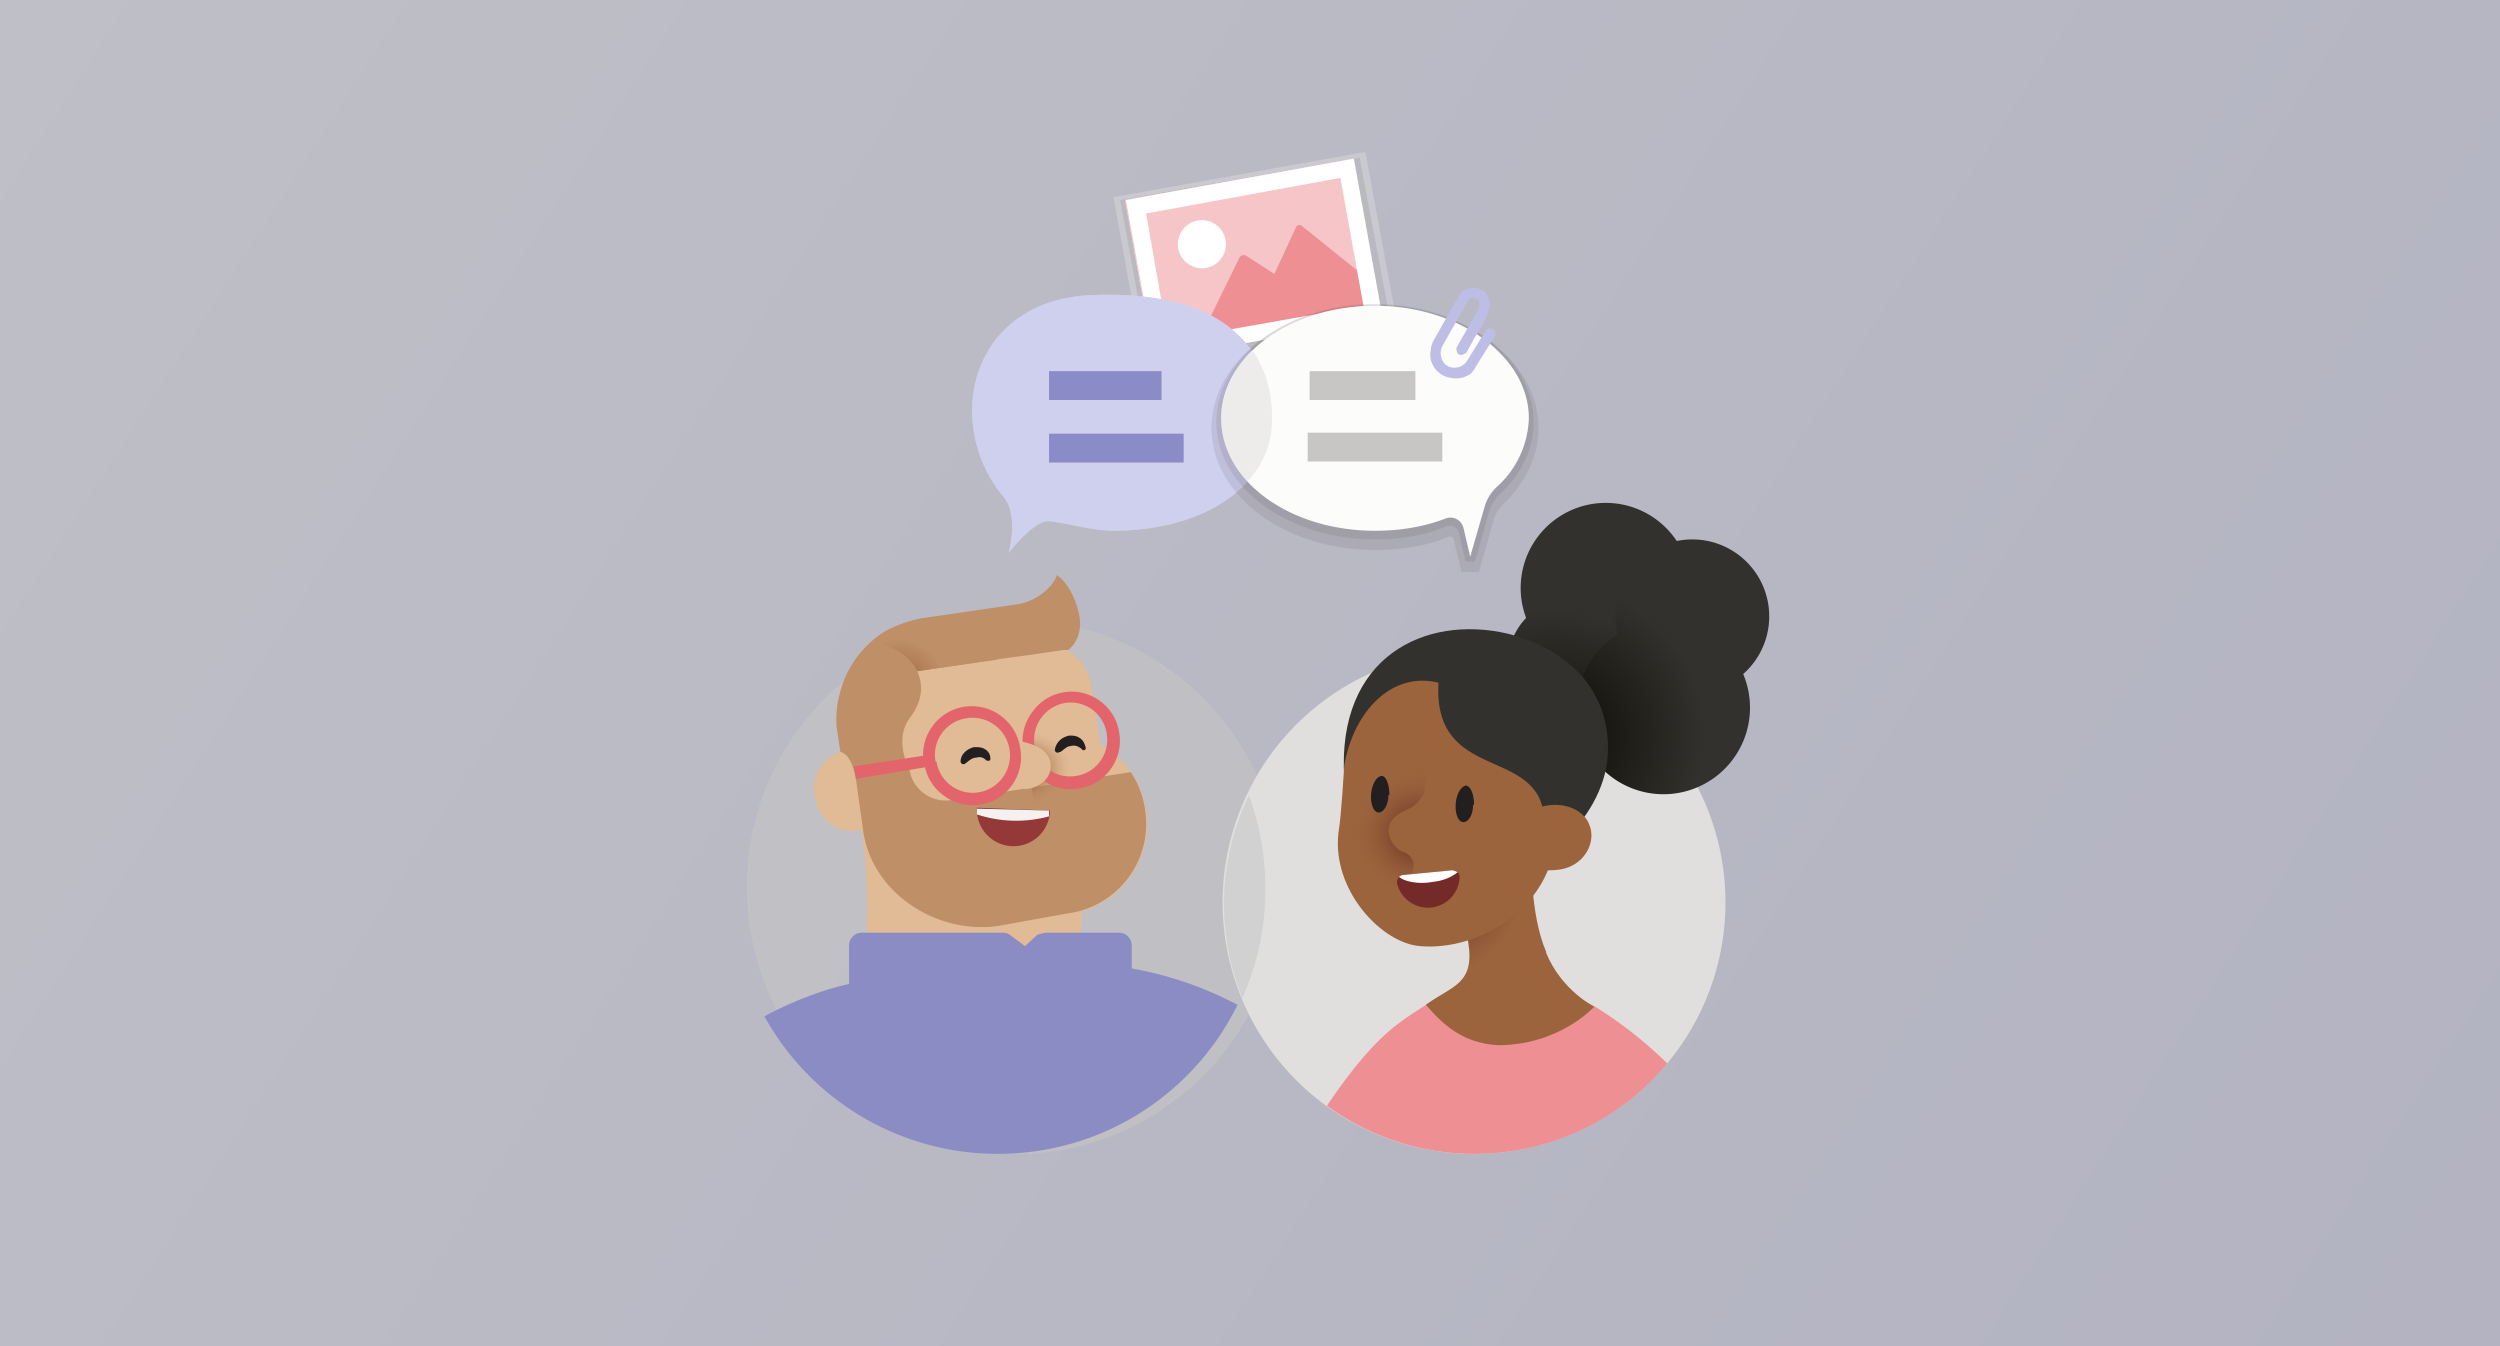 <svg xmlns="http://www.w3.org/2000/svg" fill="none" viewBox="0 0 260 140">
  <rect x="0" y="0" width="260" height="140" fill="#808080" stroke="none"/>
  <path fill="url(#a)" d="M260 140h260v140H260z" transform="rotate(-180 260 140)"/>
  <g clip-path="url(#b)">
    <path fill="#C8C6C4" d="M103.8 120a27.8 27.8 0 1 0 0-55.5 27.8 27.8 0 0 0 0 55.5Z" opacity=".5"/>
    <path fill="#8B8CC4" d="M103.8 120c10.9 0 20.4-6.3 24.9-15.5a37.4 37.4 0 0 0-13.2-4.1c-1.8 0-2.8.8-3.3 2a33 33 0 0 0-8-1 44.7 44.7 0 0 0-15.5 3.2l-.2-2.3s-4 .7-9 3.4a27.7 27.7 0 0 0 24.3 14.3Z"/>
    <path fill="#33312D" d="M102.4 80.5c.5 0 .7-.8.6-1.6s-.6-1.5-1-1.4c-.6 0-.8.8-.7 1.6.1.9.6 1.5 1 1.4Zm9-1.4c.4 0 .7-.8.6-1.6-.1-.9-.6-1.5-1.1-1.4-.5 0-.7.8-.6 1.6.1.9.6 1.5 1 1.4Z"/>
    <path fill="#BBB0D6" d="M115.7 93.2h-.1.1Z"/>
    <path fill="#E0BB95" d="M89 81.3s2.8 16.6-.2 22c9.4 8.5 22.3 5.4 22.3 1 0 0 4.4-15-2.1-22.9-3.7-4.5-20-.1-20-.1Z"/>
    <path fill="#E0BB95" d="m95 67.8 9.8-1.5c4.2-.6 8.1 1.6 8.7 4.9l2.4 15.7c.5 3.3-2.6 6.5-6.9 7.2l-9.8 1.5c-4.3.7-8.2-1.5-8.7-4.8L88.1 75c-.5-3.4 2.6-6.6 6.8-7.3Z"/>
    <path fill="#9C96AE" d="M115.1 82.7Z"/>
    <path fill="#E0BB95" d="M101.4 81.3a9.5 9.5 0 0 1 7-5 9.4 9.4 0 0 1 6 1.1 9.6 9.6 0 0 1 3.3 3 9.5 9.5 0 0 1 1.5 3.9 9.5 9.5 0 0 1-8 10.8 9.4 9.4 0 0 1-5-.6 9.5 9.5 0 0 1-5.8-7.3 9.4 9.4 0 0 1 1-5.9ZM89 86.4c2.2-.2 3.6-2.3 3.4-4.6-.3-2.4-2.3-4-4.4-3.7-2.1.2-3.6 2.3-3.3 4.6.3 2.3 2.2 4 4.4 3.7Z"/>
    <path fill="#767677" d="M107.4 83.5a.1.1 0 0 1 .1.2 2.7 2.7 0 0 1-1 .8c-.5.2-1 .2-1.5.2-1-.2-1.8-.9-2-1.7a.1.1 0 0 1 .1-.1l1 .6a3.4 3.4 0 0 0 1 .3h1.1l1.2-.3Z"/>
    <path fill="#BF8F68" d="m87.1 76.2.3 2c1.4.3 1.7 3.4 1.7 3.4l.7 5c1 6.3 7.6 10.6 14 9.7L111 95a9.4 9.4 0 0 0 8.1-10.7 9.5 9.5 0 0 0-1.5-4L99 83.2a3.8 3.8 0 0 1-4.4-3.1s-1.7-3.1 0-5.4c1.7-2.3 1.2-3.9.8-4.9l8.8-1.3 3-.4 3.4-.5h.5s1.7-1.2 1.1-3.8a8 8 0 0 0-1.3-3c-.5-.7-1-1-1-1s-.1.6-.8 1.3a6 6 0 0 1-3 1.7l-10.2 1.5c-1.2.2-3.1.9-3.9 1.4a10.5 10.5 0 0 0-4.6 6.2 10.4 10.4 0 0 0-.4 3.6l.1.7Z"/>
    <path fill="#943838" d="M105.2 88.6a4.4 4.4 0 0 1-4.2-4.5.6.6 0 0 1 .6-.7l7.6.3a.6.6 0 0 1 .6.7 4.4 4.4 0 0 1-4.4 4.2h-.2Z"/>
    <path fill="#BF8F68" d="m101.6 84 7.6.3a3.8 3.8 0 0 1-4 3.7 3.8 3.8 0 0 1-3.6-4Zm0-1.2a1.3 1.3 0 0 0-1.3 1.2 5 5 0 0 0 5 5.3 5 5 0 0 0 5.1-5 1.3 1.3 0 0 0-1.2-1.2l-7.5-.3Z"/>
    <path fill="#F3F2F1" d="M101.6 84v.7a13 13 0 0 0 7.5.2v-.6l-7.5-.2Z"/>
    <path fill="url(#c)" d="M100.7 64.1c2.7.5 3 4.5 3 4.5l-8.3 1.2c-1.3-2.7-4.8-3-4.8-3s2.7-3.2 10-2.7Z"/>
    <path fill="url(#d)" d="m105.3 69.5 3.8 23.8 7.5-1.3-3.7-23.8-7.6 1.3Z"/>
    <path fill="#231F20" d="M109.7 78c.1-.7.6-1.3 1.5-1.5.3 0 .7 0 1 .2.4.2.6.6.7 1a.2.2 0 0 1-.4.2c-.5-.4-.8-.4-1.2-.3-.3 0-.6.3-1 .6h-.1a.3.3 0 0 1-.5-.2Zm-9.8 1.2c0-.7.6-1.3 1.4-1.5.4 0 .8 0 1.1.2.4.2.6.6.6 1a.2.2 0 0 1-.3.2h-.1c-.4-.4-.7-.4-1.1-.3-.4 0-.7.3-1.1.6a.3.3 0 0 1-.5-.2Z"/>
    <path fill="#E3646A" d="M108.4 81.1a5 5 0 0 1-2-3.3 5 5 0 0 1 1-3.8 5 5 0 0 1 3.2-2 5 5 0 0 1 3.8.9 5 5 0 0 1 2 3.3 5 5 0 0 1-.9 3.8 5 5 0 0 1-3.3 2 5 5 0 0 1-3.8-.9Zm2.4-8a3.9 3.9 0 0 0-3.2 4.5A3.8 3.8 0 0 0 109 80a3.9 3.9 0 0 0 2.9.7 3.8 3.8 0 0 0 2.5-1.5 3.8 3.8 0 0 0 .7-2.9 3.8 3.8 0 0 0-1.5-2.5 3.8 3.8 0 0 0-2.8-.7Z"/>
    <path fill="#E0BB95" d="M104.2 80c-.2-1.4 0-3.7 1.3-3.9 0 0 .1.5.8 1 .4.2 2.4.4 2.9 2 .4 1.7-1 2.5-1.3 2.6a2.5 2.5 0 0 1-.8.3 2.5 2.5 0 0 1-2.9-2Z"/>
    <path fill="#E3646A" d="m89 81 7.2-1.2a5 5 0 0 0 1.9 2.9 5 5 0 0 0 3.7 1 5 5 0 0 0 4.3-5.9 5.1 5.1 0 0 0-5.8-4.3 5 5 0 0 0-3.3 2 5 5 0 0 0-1 3.1l-7.2 1.1.2 1.2Zm8.3-1.8a3.8 3.8 0 0 1 .7-3 3.8 3.8 0 0 1 2.5-1.5A3.9 3.9 0 0 1 105 78a3.9 3.9 0 0 1-3.2 4.4 3.8 3.8 0 0 1-2.9-.7 3.8 3.8 0 0 1-1.5-2.5Z"/>
    <path fill="#8B8CC4" d="M88.3 111.3v-13c0-.7.6-1.3 1.3-1.3h14.6c.3 0 .5 0 .8.2l1.6 1.2 1.3-1.2.8-.2h7.7c.7 0 1.3.6 1.3 1.3v13H88.3Z"/>
    <path fill="#E1DFDD" d="M153.3 120a26.1 26.1 0 1 0 0-52.3 26.1 26.1 0 0 0 0 52.3Z"/>
    <path fill="#EE8F94" d="M153.3 120a26 26 0 0 0 20.1-9.4 43.5 43.5 0 0 0-7.5-5.9c-3-1.6-5.7-2.7-9.1-2.7-3.2 0-6 .8-8.5 2.5s-5.1 2.8-10.3 10.5a26 26 0 0 0 15.3 5Z"/>
    <path fill="url(#e)" d="M162.6 76a7 7 0 1 0 0-13.8 7 7 0 0 0 0 13.8Z"/>
    <path fill="url(#f)" d="M167 70a8.8 8.8 0 1 0 0-17.7 8.8 8.8 0 0 0 0 17.7Z"/>
    <path fill="url(#g)" d="M173 82.6a9 9 0 0 0 9-9 9 9 0 1 0-9 9Z"/>
    <path fill="url(#h)" d="M176 72.1a8 8 0 1 0 0-16 8 8 0 0 0 0 16Z"/>
    <path fill="#33312D" d="M139.8 80.9c-.8-12.6 8.4-17 17-15 6.6 1.7 10.8 6.2 10.4 12.7-.4 6.6-7.8 13.6-15.3 12.7l-1-.1c-7.3-1-10.8-4-11.1-10.3Z"/>
    <path fill="url(#i)" d="M160.8 99c-1.7-4-1.5-9.7-1.5-9.7l-8.8.7s1.6 4.5 2.2 8c.7 4.4-1.7 4.5-4.4 6.5 1.7 2 3.8 4 7.5 4.2 6.4 0 10-4 10-4s-3.4-1.7-5-5.6Z"/>
    <path fill="#9B643D" d="M139.2 86.6c.3-1.7.6-7 .6-7 1-5.7 5-9.8 9.8-8.6-.6 10.5 10.6 6.5 11 14.2l1.1 2.5c-.8 6.9-8 11.2-14 10.7-4-.3-9.2-5.8-8.5-11.8Z"/>
    <path fill="url(#j)" d="m149 76.5-2.7 18.3-7-5.3 1.2-12.1 8.6-1Z"/>
    <path fill="#9B643D" d="M160.3 90.5s1.6.1 2.5-.2c2.1-.6 3.2-2.8 2.5-4.5-.6-1.7-3-2.6-5.3-1.8l.2 6.5Zm-12-8.3s-.7 1.4-1.6 1.8c-.7.4-1.5.6-2 1.4-.7 1 0 2.7 1.2 3.2 1.1.3 1.2 1.5 1.2 1.5s2.4-2.9 2.6-3.7c.7-2-1.5-4.2-1.5-4.2Z"/>
    <path fill="#752A2A" d="M151 90.5c.5 0 .8.3.8.7a3.3 3.3 0 0 1-6.5.7c-.1-.4.2-.8.6-.9l5.2-.5Z"/>
    <path fill="#fff" d="m145.9 91 5.2-.5.5.2c-.6.5-1.5.9-2.5 1-1.5.3-3 0-3.6-.5a.7.7 0 0 1 .4-.2Z"/>
    <path fill="#231F20" d="M153.3 83.7c0-1-.3-1.9-.8-2-.5 0-1 .8-1.1 1.8-.1 1 .2 2 .8 2 .5 0 1-.7 1-1.8Zm-8.8-1c0-1-.3-2-.8-2s-1 .8-1.1 1.8c-.1 1 .2 2 .8 2 .5 0 1-.8 1-1.8Z"/>
    <path fill="#D1D1D1" d="M129.9 82.7a26 26 0 0 0-2.6 11.3c0 3.5.7 6.8 1.9 9.8a27.7 27.7 0 0 0 2.4-11.4c0-3.4-.6-6.6-1.7-9.7Z"/>
    <path fill="#EDEBE9" d="m115.8 20.5 3.3 18.4 26.3-4.7-3.4-18.4-26.2 4.7Z" opacity=".3"/>
    <path fill="#33312D" d="m116.5 20.8 3.2 17.6 25-4.5-3.3-17.5-24.9 4.4Z" opacity=".1"/>
    <path fill="#FCFCFB" d="M140.8 16.5 117 20.8l3 16.6 23.6-4.3-3-16.6Z"/>
    <path fill="#EE8F94" d="M140.8 16.5 117 20.8l3 16.6 23.6-4.3-3-16.6Z" opacity=".5"/>
    <path fill="#EE8F94" d="m140 33.3-10.4-6.7a.5.5 0 0 0-.7.2l-4.7 9.6 15.8-3Z"/>
    <path fill="#EE8F94" d="m143.8 33.1-.7-3.4-7.7-6.2c-.2-.2-.5-.1-.6.1l-5.6 12.1 14.6-2.6Z"/>
    <path fill="#fff" d="M125 27.9a2.5 2.5 0 1 0 0-5 2.5 2.5 0 0 0 0 5Z"/>
    <path fill="#fff" d="m139.4 18.5 2.4 13.3-20.3 3.6-2.3-13.2 20.2-3.7Zm-22.3 2.3 3 16.6 23.7-4.3-3-16.6-23.7 4.3Z"/>
    <path fill="#E2E2F6" d="M101.1 42.7c0 3 1 6.3 3.3 9 1.6 2 .5 5.8.5 5.8s2.6-3.4 4.2-3.3c2.5.3 4.4 1 6.9 1 9.6-.1 16.3-4.9 16.3-11.7 0-4.2-2-13.6-19-12.8-8 .4-12.2 5.9-12.2 12Z"/>
    <path fill="#BDBDE6" d="M101.1 42.7c0 3 1 6.3 3.3 9 1.6 2 .5 5.8.5 5.8s2.6-3.4 4.2-3.3c2.5.3 4.4 1 6.9 1 9.6-.1 16.3-4.9 16.3-11.7 0-4.2-2-13.6-19-12.8-8 .4-12.2 5.9-12.2 12Z" opacity=".5"/>
    <path fill="#8B8CC7" d="M120.8 38.6h-11.7v3h11.7v-3Zm2.3 6.5h-14v3h14v-3Z"/>
    <path fill="#33312D" d="m152 59.5-.8-3.4a.4.4 0 0 0-.3-.3.4.4 0 0 0-.2 0c-2.3 1-5 1.4-7.7 1.4-9.4 0-17-5.7-17-12.7 0-7 7.6-12.8 17-12.8 9.3 0 17 5.8 17 12.8 0 2.9-1.3 5.6-3.6 7.9a3.5 3.5 0 0 0-1 1.5l-1.6 5.6H152Z" opacity=".1"/>
    <path fill="#33312D" d="m152.4 58.3-.7-3a.9.9 0 0 0-.8-.6.9.9 0 0 0-.4 0c-2.3 1-4.9 1.4-7.5 1.4-9.1 0-16.5-5.5-16.5-12.2 0-6.8 7.4-12.3 16.5-12.3 9 0 16.5 5.5 16.5 12.3 0 2.7-1.2 5.3-3.5 7.5a4 4 0 0 0-1.1 1.7l-1.5 5.3h-1Z" opacity=".1"/>
    <path fill="#FCFCFB" d="M159 43.5a10 10 0 0 1-3.4 7.2 4.5 4.5 0 0 0-1.2 2l-1.5 5.2-.7-3a1.4 1.4 0 0 0-1.8-1c-2.3.9-4.8 1.3-7.4 1.3-8.9 0-16-5.2-16-11.7 0-6.4 7.1-11.7 16-11.7 8.8 0 16 5.3 16 11.7Z"/>
    <path fill="#C8C6C4" d="M147.2 38.6h-11v3h11v-3ZM150 45h-14v3h14v-3Z"/>
    <path fill="#C8C6C4" d="M127 43.5c0 2.5 1 4.7 2.7 6.6 1.7-1.8 2.6-4 2.6-6.6 0-1.8-.3-4.5-2-7a9.7 9.7 0 0 0-3.3 7Z" opacity=".3"/>
    <path fill="#BDBDE6" d="M152.8 30a1.7 1.7 0 0 1 1.8.6l.3.7v.6a2.5 2.5 0 0 1-.2.7 14.7 14.7 0 0 1-.6 1.4l-.8 1.2a7 7 0 0 0-.2.4l-.4.7a3 3 0 0 1-.2.4l-.2.1a.5.5 0 0 1-.3.1.6.6 0 0 1-.2 0 .5.5 0 0 1-.3-.4.6.6 0 0 1 0-.4l2.3-4a.7.7 0 0 0 0-.6.6.6 0 0 0 0-.2.7.7 0 0 0-.3-.2.7.7 0 0 0-.7 0 .6.6 0 0 0-.2.3L150 36a1.6 1.6 0 0 0-.1 1.2 1.4 1.4 0 0 0 .7.9 1.5 1.5 0 0 0 1 .1 1.5 1.5 0 0 0 1-.7l1.9-3.1a.5.5 0 0 1 .7-.2.6.6 0 0 1 .3.3v.2a.5.5 0 0 1 0 .2l-2 3.2a2.5 2.5 0 0 1-.6.8 2.6 2.6 0 0 1-2 .4 2.6 2.6 0 0 1-.9-.3 2.6 2.6 0 0 1-1.2-1.6 2.6 2.6 0 0 1 0-1 2.6 2.6 0 0 1 .3-1l2.6-4.6a1.6 1.6 0 0 1 .4-.5 1.9 1.9 0 0 1 .7-.3Z"/>
  </g>
  <defs>
    <radialGradient id="c" cx="0" cy="0" r="1" gradientTransform="matrix(-5 0 0 -5 93.4 71.5)" gradientUnits="userSpaceOnUse">
      <stop stop-color="#9B643D"/>
      <stop offset="1" stop-color="#BF8F68"/>
    </radialGradient>
    <radialGradient id="d" cx="0" cy="0" r="1" gradientTransform="matrix(5.4 -1 .7 4 105.9 80.2)" gradientUnits="userSpaceOnUse">
      <stop offset=".3" stop-color="#9B643D"/>
      <stop offset=".9" stop-color="#BA8A63" stop-opacity=".1"/>
      <stop offset="1" stop-color="#BF8F68" stop-opacity="0"/>
    </radialGradient>
    <radialGradient id="e" cx="0" cy="0" r="1" gradientTransform="matrix(-16 0 0 -16 161.4 79.4)" gradientUnits="userSpaceOnUse">
      <stop stop-color="#0C0A05"/>
      <stop offset="1" stop-color="#33312D"/>
    </radialGradient>
    <radialGradient id="f" cx="0" cy="0" r="1" gradientTransform="matrix(-16 0 0 -16 161.4 79.4)" gradientUnits="userSpaceOnUse">
      <stop stop-color="#0C0A05"/>
      <stop offset="1" stop-color="#33312D"/>
    </radialGradient>
    <radialGradient id="g" cx="0" cy="0" r="1" gradientTransform="rotate(178 80 39.7) scale(16)" gradientUnits="userSpaceOnUse">
      <stop stop-color="#0C0A05"/>
      <stop offset="1" stop-color="#33312D"/>
    </radialGradient>
    <radialGradient id="h" cx="0" cy="0" r="1" gradientTransform="rotate(178 80 39.7) scale(16)" gradientUnits="userSpaceOnUse">
      <stop stop-color="#0C0A05"/>
      <stop offset="1" stop-color="#33312D"/>
    </radialGradient>
    <radialGradient id="i" cx="0" cy="0" r="1" gradientTransform="matrix(-10.5 -.7 .7 -11 148.3 90.7)" gradientUnits="userSpaceOnUse">
      <stop stop-color="#591C17"/>
      <stop offset=".3" stop-color="#743926"/>
      <stop offset=".8" stop-color="#905837"/>
      <stop offset="1" stop-color="#9B643D"/>
    </radialGradient>
    <radialGradient id="j" cx="0" cy="0" r="1" gradientTransform="matrix(-7 -1 1 -6.6 147.7 86.7)" gradientUnits="userSpaceOnUse">
      <stop stop-color="#591C17"/>
      <stop offset="1" stop-color="#9B643D" stop-opacity="0"/>
    </radialGradient>
    <linearGradient id="a" x1="773.6" x2="-310.4" y1="474" y2="-223.2" gradientUnits="userSpaceOnUse">
      <stop stop-color="#fff" stop-opacity=".6"/>
      <stop offset="1" stop-color="#A6A7DC" stop-opacity=".6"/>
    </linearGradient>
    <clipPath id="b">
      <path fill="#fff" d="M76 12h108v108H76z"/>
    </clipPath>
  </defs>
</svg>